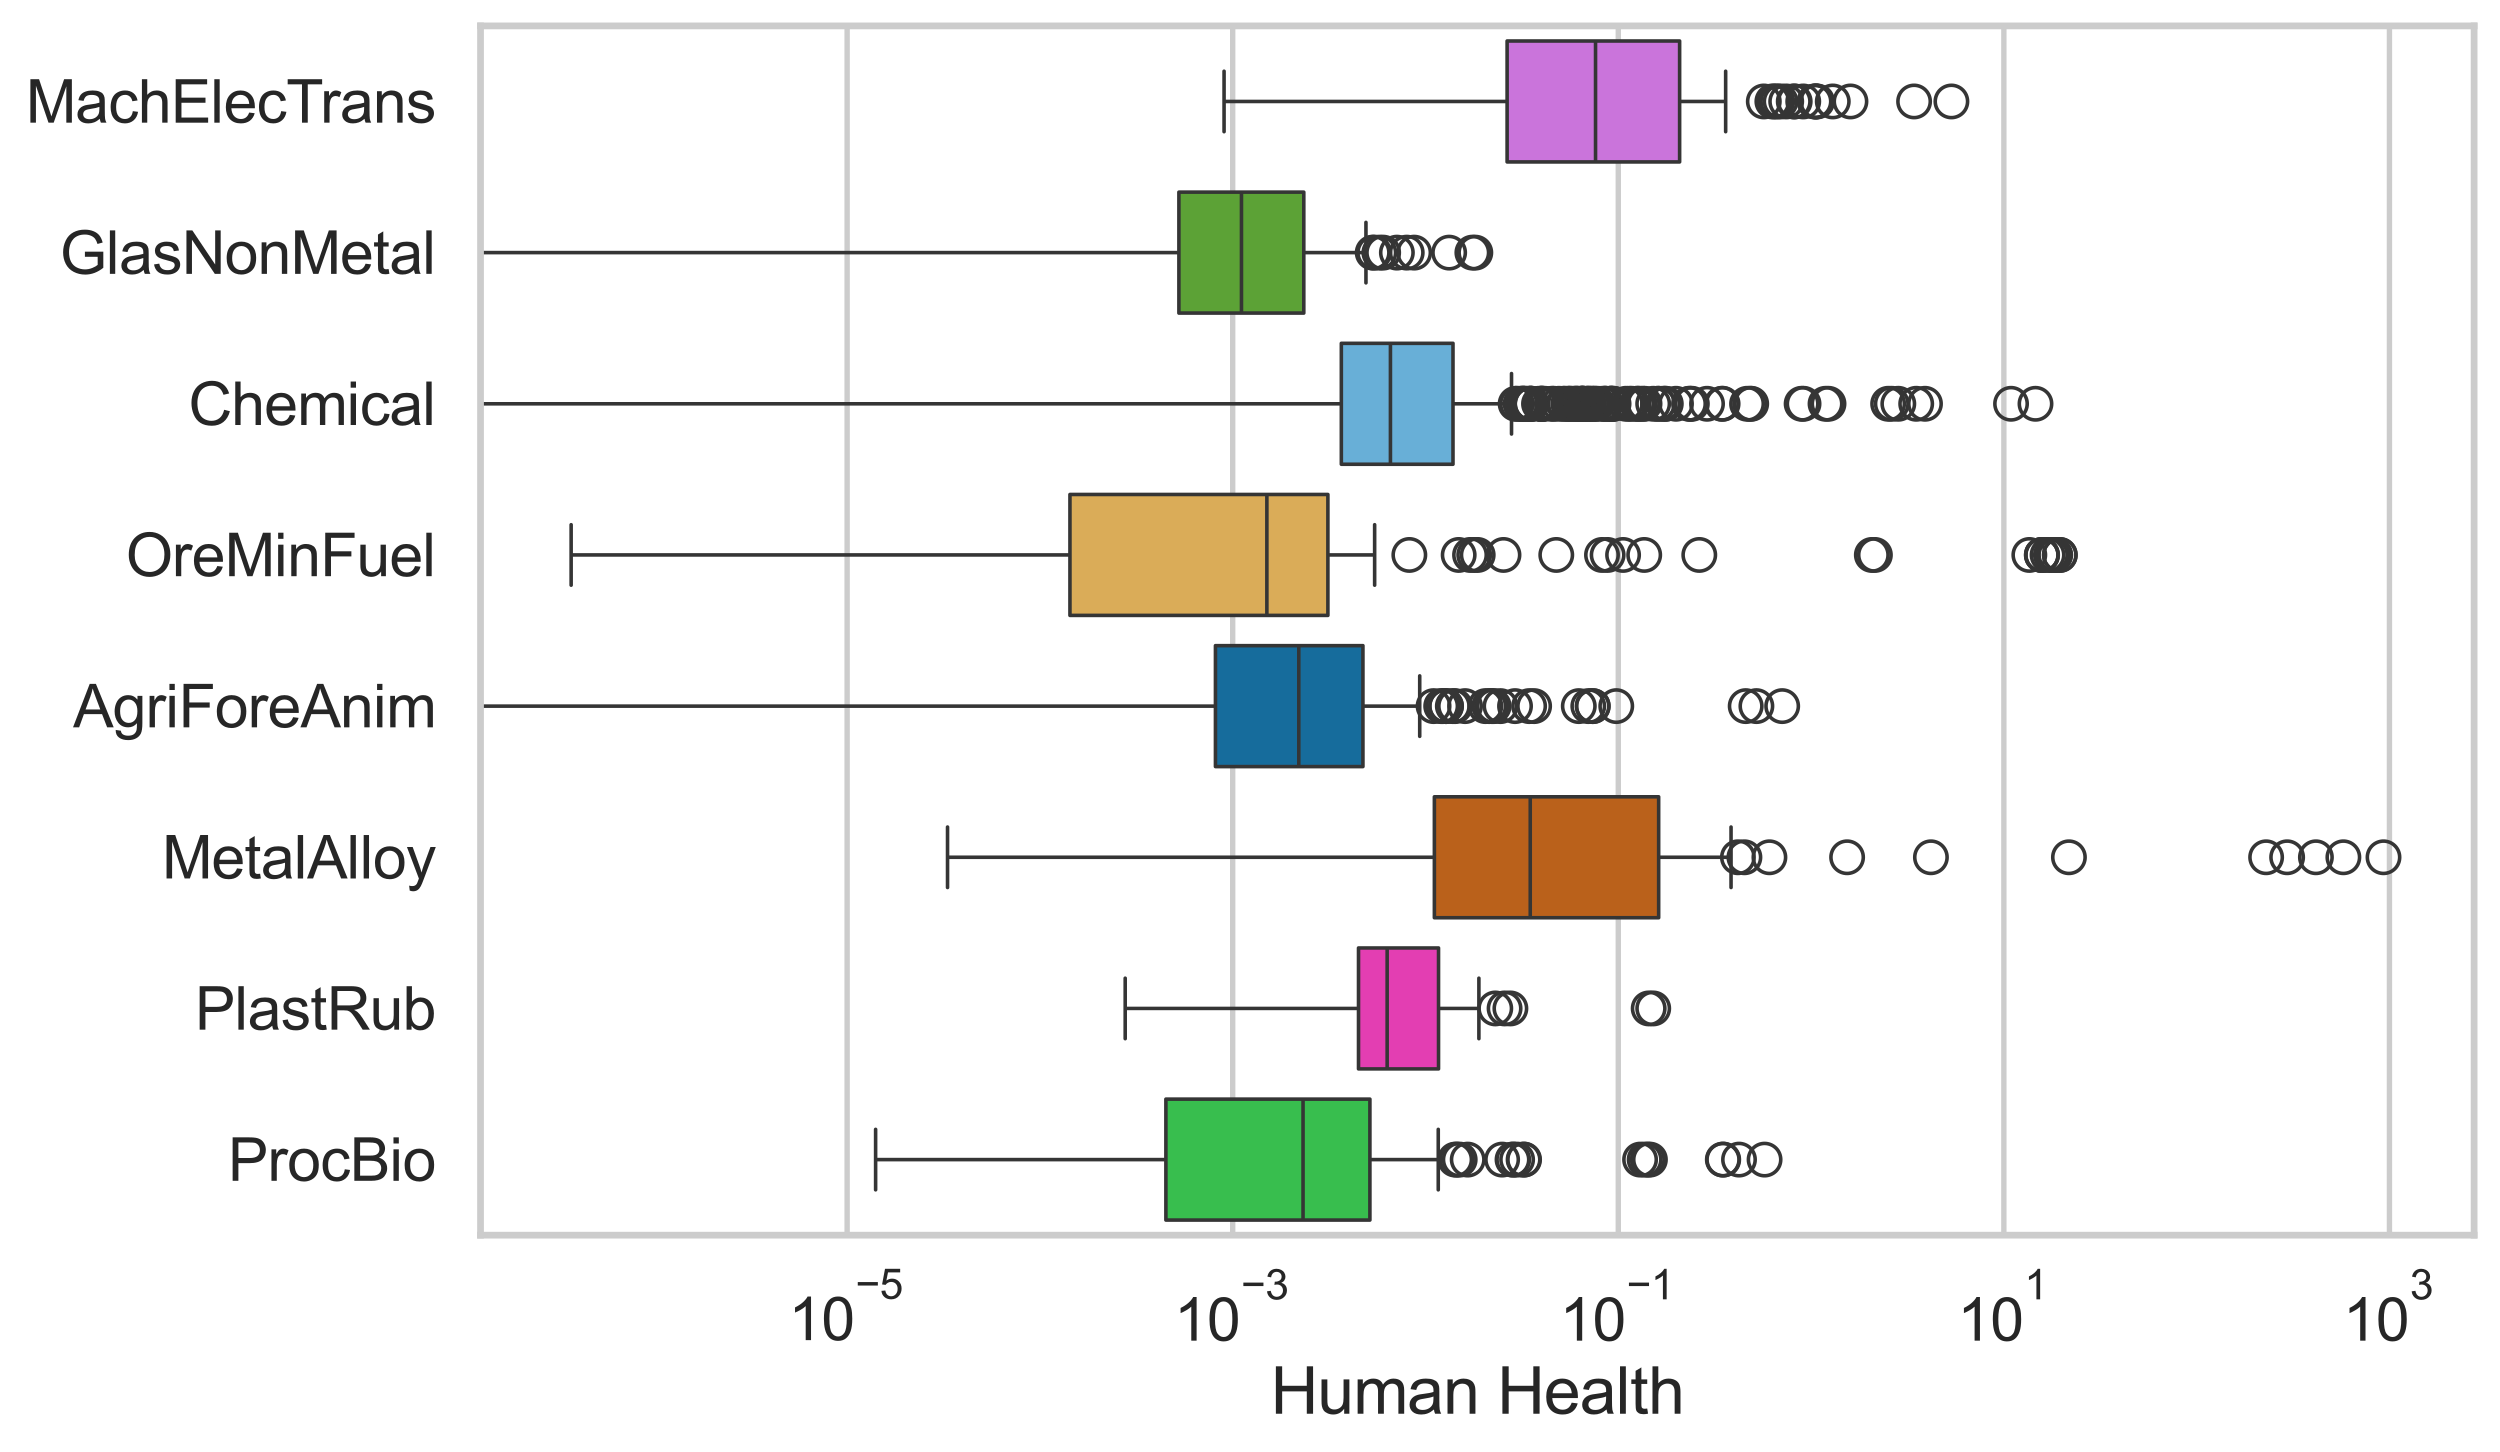 <?xml version="1.0" encoding="utf-8" standalone="no"?>
<!DOCTYPE svg PUBLIC "-//W3C//DTD SVG 1.1//EN"
  "http://www.w3.org/Graphics/SVG/1.1/DTD/svg11.dtd">
<svg xmlns:xlink="http://www.w3.org/1999/xlink" width="695.577pt" height="404.121pt" viewBox="0 0 695.577 404.121" xmlns="http://www.w3.org/2000/svg" version="1.1">
 <defs>
  <style type="text/css">*{stroke-linejoin: round; stroke-linecap: butt}</style>
 </defs>
 <g id="figure_1">
  <g id="patch_1">
   <path d="M 0 404.121 
L 695.577 404.121 
L 695.577 0 
L 0 0 
z
" style="fill: #ffffff"/>
  </g>
  <g id="axes_1">
   <g id="patch_2">
    <path d="M 133.697 343.665 
L 688.377 343.665 
L 688.377 7.2 
L 133.697 7.2 
z
" style="fill: #ffffff"/>
   </g>
   <g id="matplotlib.axis_1">
    <g id="xtick_1">
     <g id="line2d_1">
      <path d="M 235.695 343.665 
L 235.695 7.2 
" clip-path="url(#pc58590ccae)" style="fill: none; stroke: #cccccc; stroke-width: 1.5; stroke-linecap: round"/>
     </g>
     <g id="text_1">
      <!-- $\mathdefault{10^{-5}}$ -->
      <g style="fill: #262626" transform="translate(219.36 373.015) scale(0.165 -0.165)">
       <defs>
        <path id="ArialMT-31" d="M 2384 0 
L 1822 0 
L 1822 3584 
Q 1619 3391 1289 3197 
Q 959 3003 697 2906 
L 697 3450 
Q 1169 3672 1522 3987 
Q 1875 4303 2022 4600 
L 2384 4600 
L 2384 0 
z
" transform="scale(0.016)"/>
        <path id="ArialMT-30" d="M 266 2259 
Q 266 3072 433 3567 
Q 600 4063 929 4331 
Q 1259 4600 1759 4600 
Q 2128 4600 2406 4451 
Q 2684 4303 2865 4023 
Q 3047 3744 3150 3342 
Q 3253 2941 3253 2259 
Q 3253 1453 3087 958 
Q 2922 463 2592 192 
Q 2263 -78 1759 -78 
Q 1097 -78 719 397 
Q 266 969 266 2259 
z
M 844 2259 
Q 844 1131 1108 757 
Q 1372 384 1759 384 
Q 2147 384 2411 759 
Q 2675 1134 2675 2259 
Q 2675 3391 2411 3762 
Q 2147 4134 1753 4134 
Q 1366 4134 1134 3806 
Q 844 3388 844 2259 
z
" transform="scale(0.016)"/>
        <path id="ArialMT-2212" d="M 3381 1997 
L 356 1997 
L 356 2522 
L 3381 2522 
L 3381 1997 
z
" transform="scale(0.016)"/>
        <path id="ArialMT-35" d="M 266 1200 
L 856 1250 
Q 922 819 1161 601 
Q 1400 384 1738 384 
Q 2144 384 2425 690 
Q 2706 997 2706 1503 
Q 2706 1984 2436 2262 
Q 2166 2541 1728 2541 
Q 1456 2541 1237 2417 
Q 1019 2294 894 2097 
L 366 2166 
L 809 4519 
L 3088 4519 
L 3088 3981 
L 1259 3981 
L 1013 2750 
Q 1425 3038 1878 3038 
Q 2478 3038 2890 2622 
Q 3303 2206 3303 1553 
Q 3303 931 2941 478 
Q 2500 -78 1738 -78 
Q 1113 -78 717 272 
Q 322 622 266 1200 
z
" transform="scale(0.016)"/>
       </defs>
       <use xlink:href="#ArialMT-31" transform="translate(0 0.88)"/>
       <use xlink:href="#ArialMT-30" transform="translate(55.615 0.88)"/>
       <use xlink:href="#ArialMT-2212" transform="translate(112.973 70.573) scale(0.7)"/>
       <use xlink:href="#ArialMT-35" transform="translate(153.852 70.573) scale(0.7)"/>
      </g>
     </g>
    </g>
    <g id="xtick_2">
     <g id="line2d_2">
      <path d="M 342.976 343.665 
L 342.976 7.2 
" clip-path="url(#pc58590ccae)" style="fill: none; stroke: #cccccc; stroke-width: 1.5; stroke-linecap: round"/>
     </g>
     <g id="text_2">
      <!-- $\mathdefault{10^{-3}}$ -->
      <g style="fill: #262626" transform="translate(326.641 373.18) scale(0.165 -0.165)">
       <defs>
        <path id="ArialMT-33" d="M 269 1209 
L 831 1284 
Q 928 806 1161 595 
Q 1394 384 1728 384 
Q 2125 384 2398 659 
Q 2672 934 2672 1341 
Q 2672 1728 2419 1979 
Q 2166 2231 1775 2231 
Q 1616 2231 1378 2169 
L 1441 2663 
Q 1497 2656 1531 2656 
Q 1891 2656 2178 2843 
Q 2466 3031 2466 3422 
Q 2466 3731 2256 3934 
Q 2047 4138 1716 4138 
Q 1388 4138 1169 3931 
Q 950 3725 888 3313 
L 325 3413 
Q 428 3978 793 4289 
Q 1159 4600 1703 4600 
Q 2078 4600 2393 4439 
Q 2709 4278 2876 4000 
Q 3044 3722 3044 3409 
Q 3044 3113 2884 2869 
Q 2725 2625 2413 2481 
Q 2819 2388 3044 2092 
Q 3269 1797 3269 1353 
Q 3269 753 2831 336 
Q 2394 -81 1725 -81 
Q 1122 -81 723 278 
Q 325 638 269 1209 
z
" transform="scale(0.016)"/>
       </defs>
       <use xlink:href="#ArialMT-31" transform="translate(0 0.994)"/>
       <use xlink:href="#ArialMT-30" transform="translate(55.615 0.994)"/>
       <use xlink:href="#ArialMT-2212" transform="translate(112.973 70.688) scale(0.7)"/>
       <use xlink:href="#ArialMT-33" transform="translate(153.852 70.688) scale(0.7)"/>
      </g>
     </g>
    </g>
    <g id="xtick_3">
     <g id="line2d_3">
      <path d="M 450.256 343.665 
L 450.256 7.2 
" clip-path="url(#pc58590ccae)" style="fill: none; stroke: #cccccc; stroke-width: 1.5; stroke-linecap: round"/>
     </g>
     <g id="text_3">
      <!-- $\mathdefault{10^{-1}}$ -->
      <g style="fill: #262626" transform="translate(433.921 373.18) scale(0.165 -0.165)">
       <use xlink:href="#ArialMT-31" transform="translate(0 0.994)"/>
       <use xlink:href="#ArialMT-30" transform="translate(55.615 0.994)"/>
       <use xlink:href="#ArialMT-2212" transform="translate(112.973 70.688) scale(0.7)"/>
       <use xlink:href="#ArialMT-31" transform="translate(153.852 70.688) scale(0.7)"/>
      </g>
     </g>
    </g>
    <g id="xtick_4">
     <g id="line2d_4">
      <path d="M 557.537 343.665 
L 557.537 7.2 
" clip-path="url(#pc58590ccae)" style="fill: none; stroke: #cccccc; stroke-width: 1.5; stroke-linecap: round"/>
     </g>
     <g id="text_4">
      <!-- $\mathdefault{10^{1}}$ -->
      <g style="fill: #262626" transform="translate(544.585 373.18) scale(0.165 -0.165)">
       <use xlink:href="#ArialMT-31" transform="translate(0 0.994)"/>
       <use xlink:href="#ArialMT-30" transform="translate(55.615 0.994)"/>
       <use xlink:href="#ArialMT-31" transform="translate(112.973 70.688) scale(0.7)"/>
      </g>
     </g>
    </g>
    <g id="xtick_5">
     <g id="line2d_5">
      <path d="M 664.818 343.665 
L 664.818 7.2 
" clip-path="url(#pc58590ccae)" style="fill: none; stroke: #cccccc; stroke-width: 1.5; stroke-linecap: round"/>
     </g>
     <g id="text_5">
      <!-- $\mathdefault{10^{3}}$ -->
      <g style="fill: #262626" transform="translate(651.865 373.18) scale(0.165 -0.165)">
       <use xlink:href="#ArialMT-31" transform="translate(0 0.994)"/>
       <use xlink:href="#ArialMT-30" transform="translate(55.615 0.994)"/>
       <use xlink:href="#ArialMT-33" transform="translate(112.973 70.688) scale(0.7)"/>
      </g>
     </g>
    </g>
    <g id="text_6">
     <!-- Human Health -->
     <g style="fill: #262626" transform="translate(353.511 393.344) scale(0.18 -0.18)">
      <defs>
       <path id="ArialMT-48" d="M 513 0 
L 513 4581 
L 1119 4581 
L 1119 2700 
L 3500 2700 
L 3500 4581 
L 4106 4581 
L 4106 0 
L 3500 0 
L 3500 2159 
L 1119 2159 
L 1119 0 
L 513 0 
z
" transform="scale(0.016)"/>
       <path id="ArialMT-75" d="M 2597 0 
L 2597 488 
Q 2209 -75 1544 -75 
Q 1250 -75 995 37 
Q 741 150 617 320 
Q 494 491 444 738 
Q 409 903 409 1263 
L 409 3319 
L 972 3319 
L 972 1478 
Q 972 1038 1006 884 
Q 1059 663 1231 536 
Q 1403 409 1656 409 
Q 1909 409 2131 539 
Q 2353 669 2445 892 
Q 2538 1116 2538 1541 
L 2538 3319 
L 3100 3319 
L 3100 0 
L 2597 0 
z
" transform="scale(0.016)"/>
       <path id="ArialMT-6d" d="M 422 0 
L 422 3319 
L 925 3319 
L 925 2853 
Q 1081 3097 1340 3245 
Q 1600 3394 1931 3394 
Q 2300 3394 2536 3241 
Q 2772 3088 2869 2813 
Q 3263 3394 3894 3394 
Q 4388 3394 4653 3120 
Q 4919 2847 4919 2278 
L 4919 0 
L 4359 0 
L 4359 2091 
Q 4359 2428 4304 2576 
Q 4250 2725 4106 2815 
Q 3963 2906 3769 2906 
Q 3419 2906 3187 2673 
Q 2956 2441 2956 1928 
L 2956 0 
L 2394 0 
L 2394 2156 
Q 2394 2531 2256 2718 
Q 2119 2906 1806 2906 
Q 1569 2906 1367 2781 
Q 1166 2656 1075 2415 
Q 984 2175 984 1722 
L 984 0 
L 422 0 
z
" transform="scale(0.016)"/>
       <path id="ArialMT-61" d="M 2588 409 
Q 2275 144 1986 34 
Q 1697 -75 1366 -75 
Q 819 -75 525 192 
Q 231 459 231 875 
Q 231 1119 342 1320 
Q 453 1522 633 1644 
Q 813 1766 1038 1828 
Q 1203 1872 1538 1913 
Q 2219 1994 2541 2106 
Q 2544 2222 2544 2253 
Q 2544 2597 2384 2738 
Q 2169 2928 1744 2928 
Q 1347 2928 1158 2789 
Q 969 2650 878 2297 
L 328 2372 
Q 403 2725 575 2942 
Q 747 3159 1072 3276 
Q 1397 3394 1825 3394 
Q 2250 3394 2515 3294 
Q 2781 3194 2906 3042 
Q 3031 2891 3081 2659 
Q 3109 2516 3109 2141 
L 3109 1391 
Q 3109 606 3145 398 
Q 3181 191 3288 0 
L 2700 0 
Q 2613 175 2588 409 
z
M 2541 1666 
Q 2234 1541 1622 1453 
Q 1275 1403 1131 1340 
Q 988 1278 909 1158 
Q 831 1038 831 891 
Q 831 666 1001 516 
Q 1172 366 1500 366 
Q 1825 366 2078 508 
Q 2331 650 2450 897 
Q 2541 1088 2541 1459 
L 2541 1666 
z
" transform="scale(0.016)"/>
       <path id="ArialMT-6e" d="M 422 0 
L 422 3319 
L 928 3319 
L 928 2847 
Q 1294 3394 1984 3394 
Q 2284 3394 2536 3286 
Q 2788 3178 2913 3003 
Q 3038 2828 3088 2588 
Q 3119 2431 3119 2041 
L 3119 0 
L 2556 0 
L 2556 2019 
Q 2556 2363 2490 2533 
Q 2425 2703 2258 2804 
Q 2091 2906 1866 2906 
Q 1506 2906 1245 2678 
Q 984 2450 984 1813 
L 984 0 
L 422 0 
z
" transform="scale(0.016)"/>
       <path id="ArialMT-20" transform="scale(0.016)"/>
       <path id="ArialMT-65" d="M 2694 1069 
L 3275 997 
Q 3138 488 2766 206 
Q 2394 -75 1816 -75 
Q 1088 -75 661 373 
Q 234 822 234 1631 
Q 234 2469 665 2931 
Q 1097 3394 1784 3394 
Q 2450 3394 2872 2941 
Q 3294 2488 3294 1666 
Q 3294 1616 3291 1516 
L 816 1516 
Q 847 969 1125 678 
Q 1403 388 1819 388 
Q 2128 388 2347 550 
Q 2566 713 2694 1069 
z
M 847 1978 
L 2700 1978 
Q 2663 2397 2488 2606 
Q 2219 2931 1791 2931 
Q 1403 2931 1139 2672 
Q 875 2413 847 1978 
z
" transform="scale(0.016)"/>
       <path id="ArialMT-6c" d="M 409 0 
L 409 4581 
L 972 4581 
L 972 0 
L 409 0 
z
" transform="scale(0.016)"/>
       <path id="ArialMT-74" d="M 1650 503 
L 1731 6 
Q 1494 -44 1306 -44 
Q 1000 -44 831 53 
Q 663 150 594 308 
Q 525 466 525 972 
L 525 2881 
L 113 2881 
L 113 3319 
L 525 3319 
L 525 4141 
L 1084 4478 
L 1084 3319 
L 1650 3319 
L 1650 2881 
L 1084 2881 
L 1084 941 
Q 1084 700 1114 631 
Q 1144 563 1211 522 
Q 1278 481 1403 481 
Q 1497 481 1650 503 
z
" transform="scale(0.016)"/>
       <path id="ArialMT-68" d="M 422 0 
L 422 4581 
L 984 4581 
L 984 2938 
Q 1378 3394 1978 3394 
Q 2347 3394 2619 3248 
Q 2891 3103 3008 2847 
Q 3125 2591 3125 2103 
L 3125 0 
L 2563 0 
L 2563 2103 
Q 2563 2525 2380 2717 
Q 2197 2909 1863 2909 
Q 1613 2909 1392 2779 
Q 1172 2650 1078 2428 
Q 984 2206 984 1816 
L 984 0 
L 422 0 
z
" transform="scale(0.016)"/>
      </defs>
      <use xlink:href="#ArialMT-48"/>
      <use xlink:href="#ArialMT-75" transform="translate(72.217 0)"/>
      <use xlink:href="#ArialMT-6d" transform="translate(127.832 0)"/>
      <use xlink:href="#ArialMT-61" transform="translate(211.133 0)"/>
      <use xlink:href="#ArialMT-6e" transform="translate(266.748 0)"/>
      <use xlink:href="#ArialMT-20" transform="translate(322.363 0)"/>
      <use xlink:href="#ArialMT-48" transform="translate(350.146 0)"/>
      <use xlink:href="#ArialMT-65" transform="translate(422.363 0)"/>
      <use xlink:href="#ArialMT-61" transform="translate(477.979 0)"/>
      <use xlink:href="#ArialMT-6c" transform="translate(533.594 0)"/>
      <use xlink:href="#ArialMT-74" transform="translate(555.811 0)"/>
      <use xlink:href="#ArialMT-68" transform="translate(583.594 0)"/>
     </g>
    </g>
   </g>
   <g id="matplotlib.axis_2">
    <g id="ytick_1">
     <g id="text_7">
      <!-- MachElecTrans -->
      <g style="fill: #262626" transform="translate(7.2 34.134) scale(0.165 -0.165)">
       <defs>
        <path id="ArialMT-4d" d="M 475 0 
L 475 4581 
L 1388 4581 
L 2472 1338 
Q 2622 884 2691 659 
Q 2769 909 2934 1394 
L 4031 4581 
L 4847 4581 
L 4847 0 
L 4263 0 
L 4263 3834 
L 2931 0 
L 2384 0 
L 1059 3900 
L 1059 0 
L 475 0 
z
" transform="scale(0.016)"/>
        <path id="ArialMT-63" d="M 2588 1216 
L 3141 1144 
Q 3050 572 2676 248 
Q 2303 -75 1759 -75 
Q 1078 -75 664 370 
Q 250 816 250 1647 
Q 250 2184 428 2587 
Q 606 2991 970 3192 
Q 1334 3394 1763 3394 
Q 2303 3394 2647 3120 
Q 2991 2847 3088 2344 
L 2541 2259 
Q 2463 2594 2264 2762 
Q 2066 2931 1784 2931 
Q 1359 2931 1093 2626 
Q 828 2322 828 1663 
Q 828 994 1084 691 
Q 1341 388 1753 388 
Q 2084 388 2306 591 
Q 2528 794 2588 1216 
z
" transform="scale(0.016)"/>
        <path id="ArialMT-45" d="M 506 0 
L 506 4581 
L 3819 4581 
L 3819 4041 
L 1113 4041 
L 1113 2638 
L 3647 2638 
L 3647 2100 
L 1113 2100 
L 1113 541 
L 3925 541 
L 3925 0 
L 506 0 
z
" transform="scale(0.016)"/>
        <path id="ArialMT-54" d="M 1659 0 
L 1659 4041 
L 150 4041 
L 150 4581 
L 3781 4581 
L 3781 4041 
L 2266 4041 
L 2266 0 
L 1659 0 
z
" transform="scale(0.016)"/>
        <path id="ArialMT-72" d="M 416 0 
L 416 3319 
L 922 3319 
L 922 2816 
Q 1116 3169 1280 3281 
Q 1444 3394 1641 3394 
Q 1925 3394 2219 3213 
L 2025 2691 
Q 1819 2813 1613 2813 
Q 1428 2813 1281 2702 
Q 1134 2591 1072 2394 
Q 978 2094 978 1738 
L 978 0 
L 416 0 
z
" transform="scale(0.016)"/>
        <path id="ArialMT-73" d="M 197 991 
L 753 1078 
Q 800 744 1014 566 
Q 1228 388 1613 388 
Q 2000 388 2187 545 
Q 2375 703 2375 916 
Q 2375 1106 2209 1216 
Q 2094 1291 1634 1406 
Q 1016 1563 777 1677 
Q 538 1791 414 1992 
Q 291 2194 291 2438 
Q 291 2659 392 2848 
Q 494 3038 669 3163 
Q 800 3259 1026 3326 
Q 1253 3394 1513 3394 
Q 1903 3394 2198 3281 
Q 2494 3169 2634 2976 
Q 2775 2784 2828 2463 
L 2278 2388 
Q 2241 2644 2061 2787 
Q 1881 2931 1553 2931 
Q 1166 2931 1000 2803 
Q 834 2675 834 2503 
Q 834 2394 903 2306 
Q 972 2216 1119 2156 
Q 1203 2125 1616 2013 
Q 2213 1853 2448 1751 
Q 2684 1650 2818 1456 
Q 2953 1263 2953 975 
Q 2953 694 2789 445 
Q 2625 197 2315 61 
Q 2006 -75 1616 -75 
Q 969 -75 630 194 
Q 291 463 197 991 
z
" transform="scale(0.016)"/>
       </defs>
       <use xlink:href="#ArialMT-4d"/>
       <use xlink:href="#ArialMT-61" transform="translate(83.301 0)"/>
       <use xlink:href="#ArialMT-63" transform="translate(138.916 0)"/>
       <use xlink:href="#ArialMT-68" transform="translate(188.916 0)"/>
       <use xlink:href="#ArialMT-45" transform="translate(244.531 0)"/>
       <use xlink:href="#ArialMT-6c" transform="translate(311.23 0)"/>
       <use xlink:href="#ArialMT-65" transform="translate(333.447 0)"/>
       <use xlink:href="#ArialMT-63" transform="translate(389.062 0)"/>
       <use xlink:href="#ArialMT-54" transform="translate(439.062 0)"/>
       <use xlink:href="#ArialMT-72" transform="translate(496.396 0)"/>
       <use xlink:href="#ArialMT-61" transform="translate(529.697 0)"/>
       <use xlink:href="#ArialMT-6e" transform="translate(585.312 0)"/>
       <use xlink:href="#ArialMT-73" transform="translate(640.928 0)"/>
      </g>
     </g>
    </g>
    <g id="ytick_2">
     <g id="text_8">
      <!-- GlasNonMetal -->
      <g style="fill: #262626" transform="translate(16.659 76.192) scale(0.165 -0.165)">
       <defs>
        <path id="ArialMT-47" d="M 2638 1797 
L 2638 2334 
L 4578 2338 
L 4578 638 
Q 4131 281 3656 101 
Q 3181 -78 2681 -78 
Q 2006 -78 1454 211 
Q 903 500 622 1047 
Q 341 1594 341 2269 
Q 341 2938 620 3517 
Q 900 4097 1425 4378 
Q 1950 4659 2634 4659 
Q 3131 4659 3532 4498 
Q 3934 4338 4162 4050 
Q 4391 3763 4509 3300 
L 3963 3150 
Q 3859 3500 3706 3700 
Q 3553 3900 3268 4020 
Q 2984 4141 2638 4141 
Q 2222 4141 1919 4014 
Q 1616 3888 1430 3681 
Q 1244 3475 1141 3228 
Q 966 2803 966 2306 
Q 966 1694 1177 1281 
Q 1388 869 1791 669 
Q 2194 469 2647 469 
Q 3041 469 3416 620 
Q 3791 772 3984 944 
L 3984 1797 
L 2638 1797 
z
" transform="scale(0.016)"/>
        <path id="ArialMT-4e" d="M 488 0 
L 488 4581 
L 1109 4581 
L 3516 984 
L 3516 4581 
L 4097 4581 
L 4097 0 
L 3475 0 
L 1069 3600 
L 1069 0 
L 488 0 
z
" transform="scale(0.016)"/>
        <path id="ArialMT-6f" d="M 213 1659 
Q 213 2581 725 3025 
Q 1153 3394 1769 3394 
Q 2453 3394 2887 2945 
Q 3322 2497 3322 1706 
Q 3322 1066 3130 698 
Q 2938 331 2570 128 
Q 2203 -75 1769 -75 
Q 1072 -75 642 372 
Q 213 819 213 1659 
z
M 791 1659 
Q 791 1022 1069 705 
Q 1347 388 1769 388 
Q 2188 388 2466 706 
Q 2744 1025 2744 1678 
Q 2744 2294 2464 2611 
Q 2184 2928 1769 2928 
Q 1347 2928 1069 2612 
Q 791 2297 791 1659 
z
" transform="scale(0.016)"/>
       </defs>
       <use xlink:href="#ArialMT-47"/>
       <use xlink:href="#ArialMT-6c" transform="translate(77.783 0)"/>
       <use xlink:href="#ArialMT-61" transform="translate(100 0)"/>
       <use xlink:href="#ArialMT-73" transform="translate(155.615 0)"/>
       <use xlink:href="#ArialMT-4e" transform="translate(205.615 0)"/>
       <use xlink:href="#ArialMT-6f" transform="translate(277.832 0)"/>
       <use xlink:href="#ArialMT-6e" transform="translate(333.447 0)"/>
       <use xlink:href="#ArialMT-4d" transform="translate(389.062 0)"/>
       <use xlink:href="#ArialMT-65" transform="translate(472.363 0)"/>
       <use xlink:href="#ArialMT-74" transform="translate(527.979 0)"/>
       <use xlink:href="#ArialMT-61" transform="translate(555.762 0)"/>
       <use xlink:href="#ArialMT-6c" transform="translate(611.377 0)"/>
      </g>
     </g>
    </g>
    <g id="ytick_3">
     <g id="text_9">
      <!-- Chemical -->
      <g style="fill: #262626" transform="translate(52.428 118.25) scale(0.165 -0.165)">
       <defs>
        <path id="ArialMT-43" d="M 3763 1606 
L 4369 1453 
Q 4178 706 3683 314 
Q 3188 -78 2472 -78 
Q 1731 -78 1267 223 
Q 803 525 561 1097 
Q 319 1669 319 2325 
Q 319 3041 592 3573 
Q 866 4106 1370 4382 
Q 1875 4659 2481 4659 
Q 3169 4659 3637 4309 
Q 4106 3959 4291 3325 
L 3694 3184 
Q 3534 3684 3231 3912 
Q 2928 4141 2469 4141 
Q 1941 4141 1586 3887 
Q 1231 3634 1087 3207 
Q 944 2781 944 2328 
Q 944 1744 1114 1308 
Q 1284 872 1643 656 
Q 2003 441 2422 441 
Q 2931 441 3284 734 
Q 3638 1028 3763 1606 
z
" transform="scale(0.016)"/>
        <path id="ArialMT-69" d="M 425 3934 
L 425 4581 
L 988 4581 
L 988 3934 
L 425 3934 
z
M 425 0 
L 425 3319 
L 988 3319 
L 988 0 
L 425 0 
z
" transform="scale(0.016)"/>
       </defs>
       <use xlink:href="#ArialMT-43"/>
       <use xlink:href="#ArialMT-68" transform="translate(72.217 0)"/>
       <use xlink:href="#ArialMT-65" transform="translate(127.832 0)"/>
       <use xlink:href="#ArialMT-6d" transform="translate(183.447 0)"/>
       <use xlink:href="#ArialMT-69" transform="translate(266.748 0)"/>
       <use xlink:href="#ArialMT-63" transform="translate(288.965 0)"/>
       <use xlink:href="#ArialMT-61" transform="translate(338.965 0)"/>
       <use xlink:href="#ArialMT-6c" transform="translate(394.58 0)"/>
      </g>
     </g>
    </g>
    <g id="ytick_4">
     <g id="text_10">
      <!-- OreMinFuel -->
      <g style="fill: #262626" transform="translate(35.013 160.308) scale(0.165 -0.165)">
       <defs>
        <path id="ArialMT-4f" d="M 309 2231 
Q 309 3372 921 4017 
Q 1534 4663 2503 4663 
Q 3138 4663 3647 4359 
Q 4156 4056 4423 3514 
Q 4691 2972 4691 2284 
Q 4691 1588 4409 1038 
Q 4128 488 3612 205 
Q 3097 -78 2500 -78 
Q 1853 -78 1343 234 
Q 834 547 571 1087 
Q 309 1628 309 2231 
z
M 934 2222 
Q 934 1394 1379 917 
Q 1825 441 2497 441 
Q 3181 441 3623 922 
Q 4066 1403 4066 2288 
Q 4066 2847 3877 3264 
Q 3688 3681 3323 3911 
Q 2959 4141 2506 4141 
Q 1863 4141 1398 3698 
Q 934 3256 934 2222 
z
" transform="scale(0.016)"/>
        <path id="ArialMT-46" d="M 525 0 
L 525 4581 
L 3616 4581 
L 3616 4041 
L 1131 4041 
L 1131 2622 
L 3281 2622 
L 3281 2081 
L 1131 2081 
L 1131 0 
L 525 0 
z
" transform="scale(0.016)"/>
       </defs>
       <use xlink:href="#ArialMT-4f"/>
       <use xlink:href="#ArialMT-72" transform="translate(77.783 0)"/>
       <use xlink:href="#ArialMT-65" transform="translate(111.084 0)"/>
       <use xlink:href="#ArialMT-4d" transform="translate(166.699 0)"/>
       <use xlink:href="#ArialMT-69" transform="translate(250 0)"/>
       <use xlink:href="#ArialMT-6e" transform="translate(272.217 0)"/>
       <use xlink:href="#ArialMT-46" transform="translate(327.832 0)"/>
       <use xlink:href="#ArialMT-75" transform="translate(388.916 0)"/>
       <use xlink:href="#ArialMT-65" transform="translate(444.531 0)"/>
       <use xlink:href="#ArialMT-6c" transform="translate(500.146 0)"/>
      </g>
     </g>
    </g>
    <g id="ytick_5">
     <g id="text_11">
      <!-- AgriForeAnim -->
      <g style="fill: #262626" transform="translate(20.341 202.366) scale(0.165 -0.165)">
       <defs>
        <path id="ArialMT-41" d="M -9 0 
L 1750 4581 
L 2403 4581 
L 4278 0 
L 3588 0 
L 3053 1388 
L 1138 1388 
L 634 0 
L -9 0 
z
M 1313 1881 
L 2866 1881 
L 2388 3150 
Q 2169 3728 2063 4100 
Q 1975 3659 1816 3225 
L 1313 1881 
z
" transform="scale(0.016)"/>
        <path id="ArialMT-67" d="M 319 -275 
L 866 -356 
Q 900 -609 1056 -725 
Q 1266 -881 1628 -881 
Q 2019 -881 2231 -725 
Q 2444 -569 2519 -288 
Q 2563 -116 2559 434 
Q 2191 0 1641 0 
Q 956 0 581 494 
Q 206 988 206 1678 
Q 206 2153 378 2554 
Q 550 2956 876 3175 
Q 1203 3394 1644 3394 
Q 2231 3394 2613 2919 
L 2613 3319 
L 3131 3319 
L 3131 450 
Q 3131 -325 2973 -648 
Q 2816 -972 2473 -1159 
Q 2131 -1347 1631 -1347 
Q 1038 -1347 672 -1080 
Q 306 -813 319 -275 
z
M 784 1719 
Q 784 1066 1043 766 
Q 1303 466 1694 466 
Q 2081 466 2343 764 
Q 2606 1063 2606 1700 
Q 2606 2309 2336 2618 
Q 2066 2928 1684 2928 
Q 1309 2928 1046 2623 
Q 784 2319 784 1719 
z
" transform="scale(0.016)"/>
       </defs>
       <use xlink:href="#ArialMT-41"/>
       <use xlink:href="#ArialMT-67" transform="translate(66.699 0)"/>
       <use xlink:href="#ArialMT-72" transform="translate(122.314 0)"/>
       <use xlink:href="#ArialMT-69" transform="translate(155.615 0)"/>
       <use xlink:href="#ArialMT-46" transform="translate(177.832 0)"/>
       <use xlink:href="#ArialMT-6f" transform="translate(238.916 0)"/>
       <use xlink:href="#ArialMT-72" transform="translate(294.531 0)"/>
       <use xlink:href="#ArialMT-65" transform="translate(327.832 0)"/>
       <use xlink:href="#ArialMT-41" transform="translate(383.447 0)"/>
       <use xlink:href="#ArialMT-6e" transform="translate(450.146 0)"/>
       <use xlink:href="#ArialMT-69" transform="translate(505.762 0)"/>
       <use xlink:href="#ArialMT-6d" transform="translate(527.979 0)"/>
      </g>
     </g>
    </g>
    <g id="ytick_6">
     <g id="text_12">
      <!-- MetalAlloy -->
      <g style="fill: #262626" transform="translate(45.088 244.425) scale(0.165 -0.165)">
       <defs>
        <path id="ArialMT-79" d="M 397 -1278 
L 334 -750 
Q 519 -800 656 -800 
Q 844 -800 956 -737 
Q 1069 -675 1141 -563 
Q 1194 -478 1313 -144 
Q 1328 -97 1363 -6 
L 103 3319 
L 709 3319 
L 1400 1397 
Q 1534 1031 1641 628 
Q 1738 1016 1872 1384 
L 2581 3319 
L 3144 3319 
L 1881 -56 
Q 1678 -603 1566 -809 
Q 1416 -1088 1222 -1217 
Q 1028 -1347 759 -1347 
Q 597 -1347 397 -1278 
z
" transform="scale(0.016)"/>
       </defs>
       <use xlink:href="#ArialMT-4d"/>
       <use xlink:href="#ArialMT-65" transform="translate(83.301 0)"/>
       <use xlink:href="#ArialMT-74" transform="translate(138.916 0)"/>
       <use xlink:href="#ArialMT-61" transform="translate(166.699 0)"/>
       <use xlink:href="#ArialMT-6c" transform="translate(222.314 0)"/>
       <use xlink:href="#ArialMT-41" transform="translate(244.531 0)"/>
       <use xlink:href="#ArialMT-6c" transform="translate(311.23 0)"/>
       <use xlink:href="#ArialMT-6c" transform="translate(333.447 0)"/>
       <use xlink:href="#ArialMT-6f" transform="translate(355.664 0)"/>
       <use xlink:href="#ArialMT-79" transform="translate(411.279 0)"/>
      </g>
     </g>
    </g>
    <g id="ytick_7">
     <g id="text_13">
      <!-- PlastRub -->
      <g style="fill: #262626" transform="translate(54.248 286.483) scale(0.165 -0.165)">
       <defs>
        <path id="ArialMT-50" d="M 494 0 
L 494 4581 
L 2222 4581 
Q 2678 4581 2919 4538 
Q 3256 4481 3484 4323 
Q 3713 4166 3852 3881 
Q 3991 3597 3991 3256 
Q 3991 2672 3619 2267 
Q 3247 1863 2275 1863 
L 1100 1863 
L 1100 0 
L 494 0 
z
M 1100 2403 
L 2284 2403 
Q 2872 2403 3119 2622 
Q 3366 2841 3366 3238 
Q 3366 3525 3220 3729 
Q 3075 3934 2838 4000 
Q 2684 4041 2272 4041 
L 1100 4041 
L 1100 2403 
z
" transform="scale(0.016)"/>
        <path id="ArialMT-52" d="M 503 0 
L 503 4581 
L 2534 4581 
Q 3147 4581 3465 4457 
Q 3784 4334 3975 4021 
Q 4166 3709 4166 3331 
Q 4166 2844 3850 2509 
Q 3534 2175 2875 2084 
Q 3116 1969 3241 1856 
Q 3506 1613 3744 1247 
L 4541 0 
L 3778 0 
L 3172 953 
Q 2906 1366 2734 1584 
Q 2563 1803 2427 1890 
Q 2291 1978 2150 2013 
Q 2047 2034 1813 2034 
L 1109 2034 
L 1109 0 
L 503 0 
z
M 1109 2559 
L 2413 2559 
Q 2828 2559 3062 2645 
Q 3297 2731 3419 2920 
Q 3541 3109 3541 3331 
Q 3541 3656 3305 3865 
Q 3069 4075 2559 4075 
L 1109 4075 
L 1109 2559 
z
" transform="scale(0.016)"/>
        <path id="ArialMT-62" d="M 941 0 
L 419 0 
L 419 4581 
L 981 4581 
L 981 2947 
Q 1338 3394 1891 3394 
Q 2197 3394 2470 3270 
Q 2744 3147 2920 2923 
Q 3097 2700 3197 2384 
Q 3297 2069 3297 1709 
Q 3297 856 2875 390 
Q 2453 -75 1863 -75 
Q 1275 -75 941 416 
L 941 0 
z
M 934 1684 
Q 934 1088 1097 822 
Q 1363 388 1816 388 
Q 2184 388 2453 708 
Q 2722 1028 2722 1663 
Q 2722 2313 2464 2622 
Q 2206 2931 1841 2931 
Q 1472 2931 1203 2611 
Q 934 2291 934 1684 
z
" transform="scale(0.016)"/>
       </defs>
       <use xlink:href="#ArialMT-50"/>
       <use xlink:href="#ArialMT-6c" transform="translate(66.699 0)"/>
       <use xlink:href="#ArialMT-61" transform="translate(88.916 0)"/>
       <use xlink:href="#ArialMT-73" transform="translate(144.531 0)"/>
       <use xlink:href="#ArialMT-74" transform="translate(194.531 0)"/>
       <use xlink:href="#ArialMT-52" transform="translate(222.314 0)"/>
       <use xlink:href="#ArialMT-75" transform="translate(294.531 0)"/>
       <use xlink:href="#ArialMT-62" transform="translate(350.146 0)"/>
      </g>
     </g>
    </g>
    <g id="ytick_8">
     <g id="text_14">
      <!-- ProcBio -->
      <g style="fill: #262626" transform="translate(63.424 328.541) scale(0.165 -0.165)">
       <defs>
        <path id="ArialMT-42" d="M 469 0 
L 469 4581 
L 2188 4581 
Q 2713 4581 3030 4442 
Q 3347 4303 3526 4014 
Q 3706 3725 3706 3409 
Q 3706 3116 3547 2856 
Q 3388 2597 3066 2438 
Q 3481 2316 3704 2022 
Q 3928 1728 3928 1328 
Q 3928 1006 3792 729 
Q 3656 453 3456 303 
Q 3256 153 2954 76 
Q 2653 0 2216 0 
L 469 0 
z
M 1075 2656 
L 2066 2656 
Q 2469 2656 2644 2709 
Q 2875 2778 2992 2937 
Q 3109 3097 3109 3338 
Q 3109 3566 3000 3739 
Q 2891 3913 2687 3977 
Q 2484 4041 1991 4041 
L 1075 4041 
L 1075 2656 
z
M 1075 541 
L 2216 541 
Q 2509 541 2628 563 
Q 2838 600 2978 687 
Q 3119 775 3209 942 
Q 3300 1109 3300 1328 
Q 3300 1584 3169 1773 
Q 3038 1963 2805 2039 
Q 2572 2116 2134 2116 
L 1075 2116 
L 1075 541 
z
" transform="scale(0.016)"/>
       </defs>
       <use xlink:href="#ArialMT-50"/>
       <use xlink:href="#ArialMT-72" transform="translate(66.699 0)"/>
       <use xlink:href="#ArialMT-6f" transform="translate(100 0)"/>
       <use xlink:href="#ArialMT-63" transform="translate(155.615 0)"/>
       <use xlink:href="#ArialMT-42" transform="translate(205.615 0)"/>
       <use xlink:href="#ArialMT-69" transform="translate(272.314 0)"/>
       <use xlink:href="#ArialMT-6f" transform="translate(294.531 0)"/>
      </g>
     </g>
    </g>
   </g>
   <g id="patch_3">
    <path d="M 419.324 11.406 
L 419.324 45.052 
L 467.322 45.052 
L 467.322 11.406 
L 419.324 11.406 
z
" clip-path="url(#pc58590ccae)" style="fill: #ca74db; stroke: #353535; stroke-linejoin: miter"/>
   </g>
   <g id="line2d_6">
    <path d="M 419.324 28.229 
L 340.573 28.229 
" clip-path="url(#pc58590ccae)" style="fill: none; stroke: #353535"/>
   </g>
   <g id="line2d_7">
    <path d="M 467.322 28.229 
L 480.131 28.229 
" clip-path="url(#pc58590ccae)" style="fill: none; stroke: #353535"/>
   </g>
   <g id="line2d_8">
    <path d="M 340.573 19.817 
L 340.573 36.641 
" clip-path="url(#pc58590ccae)" style="fill: none; stroke: #353535; stroke-linecap: round"/>
   </g>
   <g id="line2d_9">
    <path d="M 480.131 19.817 
L 480.131 36.641 
" clip-path="url(#pc58590ccae)" style="fill: none; stroke: #353535; stroke-linecap: round"/>
   </g>
   <g id="line2d_10">
    <defs>
     <path id="m6074b687a3" d="M 0 4.5 
C 1.193 4.5 2.338 4.026 3.182 3.182 
C 4.026 2.338 4.5 1.193 4.5 0 
C 4.5 -1.193 4.026 -2.338 3.182 -3.182 
C 2.338 -4.026 1.193 -4.5 0 -4.5 
C -1.193 -4.5 -2.338 -4.026 -3.182 -3.182 
C -4.026 -2.338 -4.5 -1.193 -4.5 0 
C -4.5 1.193 -4.026 2.338 -3.182 3.182 
C -2.338 4.026 -1.193 4.5 0 4.5 
z
" style="stroke: #353535"/>
    </defs>
    <g clip-path="url(#pc58590ccae)">
     <use xlink:href="#m6074b687a3" x="504.858" y="28.229" style="fill-opacity: 0; stroke: #353535"/>
     <use xlink:href="#m6074b687a3" x="496.974" y="28.229" style="fill-opacity: 0; stroke: #353535"/>
     <use xlink:href="#m6074b687a3" x="505.193" y="28.229" style="fill-opacity: 0; stroke: #353535"/>
     <use xlink:href="#m6074b687a3" x="501.718" y="28.229" style="fill-opacity: 0; stroke: #353535"/>
     <use xlink:href="#m6074b687a3" x="493.754" y="28.229" style="fill-opacity: 0; stroke: #353535"/>
     <use xlink:href="#m6074b687a3" x="490.744" y="28.229" style="fill-opacity: 0; stroke: #353535"/>
     <use xlink:href="#m6074b687a3" x="493.128" y="28.229" style="fill-opacity: 0; stroke: #353535"/>
     <use xlink:href="#m6074b687a3" x="499.338" y="28.229" style="fill-opacity: 0; stroke: #353535"/>
     <use xlink:href="#m6074b687a3" x="505.575" y="28.229" style="fill-opacity: 0; stroke: #353535"/>
     <use xlink:href="#m6074b687a3" x="509.932" y="28.229" style="fill-opacity: 0; stroke: #353535"/>
     <use xlink:href="#m6074b687a3" x="499.074" y="28.229" style="fill-opacity: 0; stroke: #353535"/>
     <use xlink:href="#m6074b687a3" x="542.942" y="28.229" style="fill-opacity: 0; stroke: #353535"/>
     <use xlink:href="#m6074b687a3" x="505.222" y="28.229" style="fill-opacity: 0; stroke: #353535"/>
     <use xlink:href="#m6074b687a3" x="514.854" y="28.229" style="fill-opacity: 0; stroke: #353535"/>
     <use xlink:href="#m6074b687a3" x="495.397" y="28.229" style="fill-opacity: 0; stroke: #353535"/>
     <use xlink:href="#m6074b687a3" x="494.498" y="28.229" style="fill-opacity: 0; stroke: #353535"/>
     <use xlink:href="#m6074b687a3" x="532.559" y="28.229" style="fill-opacity: 0; stroke: #353535"/>
    </g>
   </g>
   <g id="patch_4">
    <path d="M 328.006 53.464 
L 328.006 87.11 
L 362.755 87.11 
L 362.755 53.464 
L 328.006 53.464 
z
" clip-path="url(#pc58590ccae)" style="fill: #5ca236; stroke: #353535; stroke-linejoin: miter"/>
   </g>
   <g id="line2d_11">
    <path d="M 328.006 70.287 
L -1 70.287 
" clip-path="url(#pc58590ccae)" style="fill: none; stroke: #353535"/>
   </g>
   <g id="line2d_12">
    <path d="M 362.755 70.287 
L 380.049 70.287 
" clip-path="url(#pc58590ccae)" style="fill: none; stroke: #353535"/>
   </g>
   <g id="line2d_13">
    <path clip-path="url(#pc58590ccae)" style="fill: none; stroke: #353535; stroke-linecap: round"/>
   </g>
   <g id="line2d_14">
    <path d="M 380.049 61.875 
L 380.049 78.699 
" clip-path="url(#pc58590ccae)" style="fill: none; stroke: #353535; stroke-linecap: round"/>
   </g>
   <g id="line2d_15">
    <g clip-path="url(#pc58590ccae)">
     <use xlink:href="#m6074b687a3" x="409.66" y="70.287" style="fill-opacity: 0; stroke: #353535"/>
     <use xlink:href="#m6074b687a3" x="384.836" y="70.287" style="fill-opacity: 0; stroke: #353535"/>
     <use xlink:href="#m6074b687a3" x="382.34" y="70.287" style="fill-opacity: 0; stroke: #353535"/>
     <use xlink:href="#m6074b687a3" x="410.48" y="70.287" style="fill-opacity: 0; stroke: #353535"/>
     <use xlink:href="#m6074b687a3" x="403.2" y="70.287" style="fill-opacity: 0; stroke: #353535"/>
     <use xlink:href="#m6074b687a3" x="381.927" y="70.287" style="fill-opacity: 0; stroke: #353535"/>
     <use xlink:href="#m6074b687a3" x="383.784" y="70.287" style="fill-opacity: 0; stroke: #353535"/>
     <use xlink:href="#m6074b687a3" x="388.654" y="70.287" style="fill-opacity: 0; stroke: #353535"/>
     <use xlink:href="#m6074b687a3" x="393.466" y="70.287" style="fill-opacity: 0; stroke: #353535"/>
     <use xlink:href="#m6074b687a3" x="391.394" y="70.287" style="fill-opacity: 0; stroke: #353535"/>
    </g>
   </g>
   <g id="patch_5">
    <path d="M 373.2 95.522 
L 373.2 129.168 
L 404.267 129.168 
L 404.267 95.522 
L 373.2 95.522 
z
" clip-path="url(#pc58590ccae)" style="fill: #68afd7; stroke: #353535; stroke-linejoin: miter"/>
   </g>
   <g id="line2d_16">
    <path d="M 373.2 112.345 
L -1 112.345 
" clip-path="url(#pc58590ccae)" style="fill: none; stroke: #353535"/>
   </g>
   <g id="line2d_17">
    <path d="M 404.267 112.345 
L 420.551 112.345 
" clip-path="url(#pc58590ccae)" style="fill: none; stroke: #353535"/>
   </g>
   <g id="line2d_18">
    <path clip-path="url(#pc58590ccae)" style="fill: none; stroke: #353535; stroke-linecap: round"/>
   </g>
   <g id="line2d_19">
    <path d="M 420.551 103.934 
L 420.551 120.757 
" clip-path="url(#pc58590ccae)" style="fill: none; stroke: #353535; stroke-linecap: round"/>
   </g>
   <g id="line2d_20">
    <g clip-path="url(#pc58590ccae)">
     <use xlink:href="#m6074b687a3" x="446.592" y="112.345" style="fill-opacity: 0; stroke: #353535"/>
     <use xlink:href="#m6074b687a3" x="438.695" y="112.345" style="fill-opacity: 0; stroke: #353535"/>
     <use xlink:href="#m6074b687a3" x="426.094" y="112.345" style="fill-opacity: 0; stroke: #353535"/>
     <use xlink:href="#m6074b687a3" x="463.472" y="112.345" style="fill-opacity: 0; stroke: #353535"/>
     <use xlink:href="#m6074b687a3" x="440.12" y="112.345" style="fill-opacity: 0; stroke: #353535"/>
     <use xlink:href="#m6074b687a3" x="439.276" y="112.345" style="fill-opacity: 0; stroke: #353535"/>
     <use xlink:href="#m6074b687a3" x="437.704" y="112.345" style="fill-opacity: 0; stroke: #353535"/>
     <use xlink:href="#m6074b687a3" x="559.535" y="112.345" style="fill-opacity: 0; stroke: #353535"/>
     <use xlink:href="#m6074b687a3" x="508.745" y="112.345" style="fill-opacity: 0; stroke: #353535"/>
     <use xlink:href="#m6074b687a3" x="423.717" y="112.345" style="fill-opacity: 0; stroke: #353535"/>
     <use xlink:href="#m6074b687a3" x="446.77" y="112.345" style="fill-opacity: 0; stroke: #353535"/>
     <use xlink:href="#m6074b687a3" x="428.201" y="112.345" style="fill-opacity: 0; stroke: #353535"/>
     <use xlink:href="#m6074b687a3" x="424.167" y="112.345" style="fill-opacity: 0; stroke: #353535"/>
     <use xlink:href="#m6074b687a3" x="422.066" y="112.345" style="fill-opacity: 0; stroke: #353535"/>
     <use xlink:href="#m6074b687a3" x="431.801" y="112.345" style="fill-opacity: 0; stroke: #353535"/>
     <use xlink:href="#m6074b687a3" x="442.909" y="112.345" style="fill-opacity: 0; stroke: #353535"/>
     <use xlink:href="#m6074b687a3" x="444.493" y="112.345" style="fill-opacity: 0; stroke: #353535"/>
     <use xlink:href="#m6074b687a3" x="442.907" y="112.345" style="fill-opacity: 0; stroke: #353535"/>
     <use xlink:href="#m6074b687a3" x="425.047" y="112.345" style="fill-opacity: 0; stroke: #353535"/>
     <use xlink:href="#m6074b687a3" x="463.276" y="112.345" style="fill-opacity: 0; stroke: #353535"/>
     <use xlink:href="#m6074b687a3" x="461.409" y="112.345" style="fill-opacity: 0; stroke: #353535"/>
     <use xlink:href="#m6074b687a3" x="566.336" y="112.345" style="fill-opacity: 0; stroke: #353535"/>
     <use xlink:href="#m6074b687a3" x="438.379" y="112.345" style="fill-opacity: 0; stroke: #353535"/>
     <use xlink:href="#m6074b687a3" x="448.784" y="112.345" style="fill-opacity: 0; stroke: #353535"/>
     <use xlink:href="#m6074b687a3" x="440.302" y="112.345" style="fill-opacity: 0; stroke: #353535"/>
     <use xlink:href="#m6074b687a3" x="433.756" y="112.345" style="fill-opacity: 0; stroke: #353535"/>
     <use xlink:href="#m6074b687a3" x="533.146" y="112.345" style="fill-opacity: 0; stroke: #353535"/>
     <use xlink:href="#m6074b687a3" x="469.94" y="112.345" style="fill-opacity: 0; stroke: #353535"/>
     <use xlink:href="#m6074b687a3" x="428.87" y="112.345" style="fill-opacity: 0; stroke: #353535"/>
     <use xlink:href="#m6074b687a3" x="501.797" y="112.345" style="fill-opacity: 0; stroke: #353535"/>
     <use xlink:href="#m6074b687a3" x="429.052" y="112.345" style="fill-opacity: 0; stroke: #353535"/>
     <use xlink:href="#m6074b687a3" x="435.384" y="112.345" style="fill-opacity: 0; stroke: #353535"/>
     <use xlink:href="#m6074b687a3" x="428.845" y="112.345" style="fill-opacity: 0; stroke: #353535"/>
     <use xlink:href="#m6074b687a3" x="455.627" y="112.345" style="fill-opacity: 0; stroke: #353535"/>
     <use xlink:href="#m6074b687a3" x="438.561" y="112.345" style="fill-opacity: 0; stroke: #353535"/>
     <use xlink:href="#m6074b687a3" x="487.235" y="112.345" style="fill-opacity: 0; stroke: #353535"/>
     <use xlink:href="#m6074b687a3" x="423.792" y="112.345" style="fill-opacity: 0; stroke: #353535"/>
     <use xlink:href="#m6074b687a3" x="507.923" y="112.345" style="fill-opacity: 0; stroke: #353535"/>
     <use xlink:href="#m6074b687a3" x="424.196" y="112.345" style="fill-opacity: 0; stroke: #353535"/>
     <use xlink:href="#m6074b687a3" x="470.726" y="112.345" style="fill-opacity: 0; stroke: #353535"/>
     <use xlink:href="#m6074b687a3" x="453.347" y="112.345" style="fill-opacity: 0; stroke: #353535"/>
     <use xlink:href="#m6074b687a3" x="454.031" y="112.345" style="fill-opacity: 0; stroke: #353535"/>
     <use xlink:href="#m6074b687a3" x="440.031" y="112.345" style="fill-opacity: 0; stroke: #353535"/>
     <use xlink:href="#m6074b687a3" x="466.309" y="112.345" style="fill-opacity: 0; stroke: #353535"/>
     <use xlink:href="#m6074b687a3" x="470.246" y="112.345" style="fill-opacity: 0; stroke: #353535"/>
     <use xlink:href="#m6074b687a3" x="457.558" y="112.345" style="fill-opacity: 0; stroke: #353535"/>
     <use xlink:href="#m6074b687a3" x="425.937" y="112.345" style="fill-opacity: 0; stroke: #353535"/>
     <use xlink:href="#m6074b687a3" x="440.392" y="112.345" style="fill-opacity: 0; stroke: #353535"/>
     <use xlink:href="#m6074b687a3" x="452.364" y="112.345" style="fill-opacity: 0; stroke: #353535"/>
     <use xlink:href="#m6074b687a3" x="526.342" y="112.345" style="fill-opacity: 0; stroke: #353535"/>
     <use xlink:href="#m6074b687a3" x="443.68" y="112.345" style="fill-opacity: 0; stroke: #353535"/>
     <use xlink:href="#m6074b687a3" x="421.692" y="112.345" style="fill-opacity: 0; stroke: #353535"/>
     <use xlink:href="#m6074b687a3" x="436.363" y="112.345" style="fill-opacity: 0; stroke: #353535"/>
     <use xlink:href="#m6074b687a3" x="436.629" y="112.345" style="fill-opacity: 0; stroke: #353535"/>
     <use xlink:href="#m6074b687a3" x="461.322" y="112.345" style="fill-opacity: 0; stroke: #353535"/>
     <use xlink:href="#m6074b687a3" x="423.066" y="112.345" style="fill-opacity: 0; stroke: #353535"/>
     <use xlink:href="#m6074b687a3" x="435.045" y="112.345" style="fill-opacity: 0; stroke: #353535"/>
     <use xlink:href="#m6074b687a3" x="446.546" y="112.345" style="fill-opacity: 0; stroke: #353535"/>
     <use xlink:href="#m6074b687a3" x="455.483" y="112.345" style="fill-opacity: 0; stroke: #353535"/>
     <use xlink:href="#m6074b687a3" x="440.278" y="112.345" style="fill-opacity: 0; stroke: #353535"/>
     <use xlink:href="#m6074b687a3" x="448.151" y="112.345" style="fill-opacity: 0; stroke: #353535"/>
     <use xlink:href="#m6074b687a3" x="440.493" y="112.345" style="fill-opacity: 0; stroke: #353535"/>
     <use xlink:href="#m6074b687a3" x="429.058" y="112.345" style="fill-opacity: 0; stroke: #353535"/>
     <use xlink:href="#m6074b687a3" x="535.59" y="112.345" style="fill-opacity: 0; stroke: #353535"/>
     <use xlink:href="#m6074b687a3" x="448.319" y="112.345" style="fill-opacity: 0; stroke: #353535"/>
     <use xlink:href="#m6074b687a3" x="441.874" y="112.345" style="fill-opacity: 0; stroke: #353535"/>
     <use xlink:href="#m6074b687a3" x="462.739" y="112.345" style="fill-opacity: 0; stroke: #353535"/>
     <use xlink:href="#m6074b687a3" x="448.941" y="112.345" style="fill-opacity: 0; stroke: #353535"/>
     <use xlink:href="#m6074b687a3" x="528.169" y="112.345" style="fill-opacity: 0; stroke: #353535"/>
     <use xlink:href="#m6074b687a3" x="479.282" y="112.345" style="fill-opacity: 0; stroke: #353535"/>
     <use xlink:href="#m6074b687a3" x="426.085" y="112.345" style="fill-opacity: 0; stroke: #353535"/>
     <use xlink:href="#m6074b687a3" x="423.449" y="112.345" style="fill-opacity: 0; stroke: #353535"/>
     <use xlink:href="#m6074b687a3" x="445.863" y="112.345" style="fill-opacity: 0; stroke: #353535"/>
     <use xlink:href="#m6074b687a3" x="441.903" y="112.345" style="fill-opacity: 0; stroke: #353535"/>
     <use xlink:href="#m6074b687a3" x="457.059" y="112.345" style="fill-opacity: 0; stroke: #353535"/>
     <use xlink:href="#m6074b687a3" x="432.271" y="112.345" style="fill-opacity: 0; stroke: #353535"/>
     <use xlink:href="#m6074b687a3" x="436.884" y="112.345" style="fill-opacity: 0; stroke: #353535"/>
     <use xlink:href="#m6074b687a3" x="456.215" y="112.345" style="fill-opacity: 0; stroke: #353535"/>
     <use xlink:href="#m6074b687a3" x="479.097" y="112.345" style="fill-opacity: 0; stroke: #353535"/>
     <use xlink:href="#m6074b687a3" x="486.089" y="112.345" style="fill-opacity: 0; stroke: #353535"/>
     <use xlink:href="#m6074b687a3" x="525.343" y="112.345" style="fill-opacity: 0; stroke: #353535"/>
     <use xlink:href="#m6074b687a3" x="425.837" y="112.345" style="fill-opacity: 0; stroke: #353535"/>
     <use xlink:href="#m6074b687a3" x="459.968" y="112.345" style="fill-opacity: 0; stroke: #353535"/>
     <use xlink:href="#m6074b687a3" x="486.934" y="112.345" style="fill-opacity: 0; stroke: #353535"/>
     <use xlink:href="#m6074b687a3" x="429.752" y="112.345" style="fill-opacity: 0; stroke: #353535"/>
     <use xlink:href="#m6074b687a3" x="425.567" y="112.345" style="fill-opacity: 0; stroke: #353535"/>
     <use xlink:href="#m6074b687a3" x="441.255" y="112.345" style="fill-opacity: 0; stroke: #353535"/>
     <use xlink:href="#m6074b687a3" x="443.732" y="112.345" style="fill-opacity: 0; stroke: #353535"/>
     <use xlink:href="#m6074b687a3" x="501.269" y="112.345" style="fill-opacity: 0; stroke: #353535"/>
     <use xlink:href="#m6074b687a3" x="448.234" y="112.345" style="fill-opacity: 0; stroke: #353535"/>
     <use xlink:href="#m6074b687a3" x="442.045" y="112.345" style="fill-opacity: 0; stroke: #353535"/>
     <use xlink:href="#m6074b687a3" x="474.948" y="112.345" style="fill-opacity: 0; stroke: #353535"/>
     <use xlink:href="#m6074b687a3" x="448.101" y="112.345" style="fill-opacity: 0; stroke: #353535"/>
    </g>
   </g>
   <g id="patch_6">
    <path d="M 297.692 137.58 
L 297.692 171.226 
L 369.46 171.226 
L 369.46 137.58 
L 297.692 137.58 
z
" clip-path="url(#pc58590ccae)" style="fill: #daac58; stroke: #353535; stroke-linejoin: miter"/>
   </g>
   <g id="line2d_21">
    <path d="M 297.692 154.403 
L 158.91 154.403 
" clip-path="url(#pc58590ccae)" style="fill: none; stroke: #353535"/>
   </g>
   <g id="line2d_22">
    <path d="M 369.46 154.403 
L 382.467 154.403 
" clip-path="url(#pc58590ccae)" style="fill: none; stroke: #353535"/>
   </g>
   <g id="line2d_23">
    <path d="M 158.91 145.992 
L 158.91 162.815 
" clip-path="url(#pc58590ccae)" style="fill: none; stroke: #353535; stroke-linecap: round"/>
   </g>
   <g id="line2d_24">
    <path d="M 382.467 145.992 
L 382.467 162.815 
" clip-path="url(#pc58590ccae)" style="fill: none; stroke: #353535; stroke-linecap: round"/>
   </g>
   <g id="line2d_25">
    <g clip-path="url(#pc58590ccae)">
     <use xlink:href="#m6074b687a3" x="451.591" y="154.403" style="fill-opacity: 0; stroke: #353535"/>
     <use xlink:href="#m6074b687a3" x="571.329" y="154.403" style="fill-opacity: 0; stroke: #353535"/>
     <use xlink:href="#m6074b687a3" x="571.844" y="154.403" style="fill-opacity: 0; stroke: #353535"/>
     <use xlink:href="#m6074b687a3" x="447.29" y="154.403" style="fill-opacity: 0; stroke: #353535"/>
     <use xlink:href="#m6074b687a3" x="457.471" y="154.403" style="fill-opacity: 0; stroke: #353535"/>
     <use xlink:href="#m6074b687a3" x="568.186" y="154.403" style="fill-opacity: 0; stroke: #353535"/>
     <use xlink:href="#m6074b687a3" x="569.697" y="154.403" style="fill-opacity: 0; stroke: #353535"/>
     <use xlink:href="#m6074b687a3" x="445.723" y="154.403" style="fill-opacity: 0; stroke: #353535"/>
     <use xlink:href="#m6074b687a3" x="568.089" y="154.403" style="fill-opacity: 0; stroke: #353535"/>
     <use xlink:href="#m6074b687a3" x="568.111" y="154.403" style="fill-opacity: 0; stroke: #353535"/>
     <use xlink:href="#m6074b687a3" x="573.099" y="154.403" style="fill-opacity: 0; stroke: #353535"/>
     <use xlink:href="#m6074b687a3" x="433.005" y="154.403" style="fill-opacity: 0; stroke: #353535"/>
     <use xlink:href="#m6074b687a3" x="573.099" y="154.403" style="fill-opacity: 0; stroke: #353535"/>
     <use xlink:href="#m6074b687a3" x="520.803" y="154.403" style="fill-opacity: 0; stroke: #353535"/>
     <use xlink:href="#m6074b687a3" x="472.795" y="154.403" style="fill-opacity: 0; stroke: #353535"/>
     <use xlink:href="#m6074b687a3" x="570.62" y="154.403" style="fill-opacity: 0; stroke: #353535"/>
     <use xlink:href="#m6074b687a3" x="571.171" y="154.403" style="fill-opacity: 0; stroke: #353535"/>
     <use xlink:href="#m6074b687a3" x="405.848" y="154.403" style="fill-opacity: 0; stroke: #353535"/>
     <use xlink:href="#m6074b687a3" x="411.139" y="154.403" style="fill-opacity: 0; stroke: #353535"/>
     <use xlink:href="#m6074b687a3" x="418.316" y="154.403" style="fill-opacity: 0; stroke: #353535"/>
     <use xlink:href="#m6074b687a3" x="521.653" y="154.403" style="fill-opacity: 0; stroke: #353535"/>
     <use xlink:href="#m6074b687a3" x="410.17" y="154.403" style="fill-opacity: 0; stroke: #353535"/>
     <use xlink:href="#m6074b687a3" x="571.171" y="154.403" style="fill-opacity: 0; stroke: #353535"/>
     <use xlink:href="#m6074b687a3" x="392.126" y="154.403" style="fill-opacity: 0; stroke: #353535"/>
     <use xlink:href="#m6074b687a3" x="564.624" y="154.403" style="fill-opacity: 0; stroke: #353535"/>
     <use xlink:href="#m6074b687a3" x="409.014" y="154.403" style="fill-opacity: 0; stroke: #353535"/>
    </g>
   </g>
   <g id="patch_7">
    <path d="M 338.175 179.638 
L 338.175 213.285 
L 379.208 213.285 
L 379.208 179.638 
L 338.175 179.638 
z
" clip-path="url(#pc58590ccae)" style="fill: #166c9c; stroke: #353535; stroke-linejoin: miter"/>
   </g>
   <g id="line2d_26">
    <path d="M 338.175 196.461 
L -1 196.461 
" clip-path="url(#pc58590ccae)" style="fill: none; stroke: #353535"/>
   </g>
   <g id="line2d_27">
    <path d="M 379.208 196.461 
L 395.008 196.461 
" clip-path="url(#pc58590ccae)" style="fill: none; stroke: #353535"/>
   </g>
   <g id="line2d_28">
    <path clip-path="url(#pc58590ccae)" style="fill: none; stroke: #353535; stroke-linecap: round"/>
   </g>
   <g id="line2d_29">
    <path d="M 395.008 188.05 
L 395.008 204.873 
" clip-path="url(#pc58590ccae)" style="fill: none; stroke: #353535; stroke-linecap: round"/>
   </g>
   <g id="line2d_30">
    <g clip-path="url(#pc58590ccae)">
     <use xlink:href="#m6074b687a3" x="402.294" y="196.461" style="fill-opacity: 0; stroke: #353535"/>
     <use xlink:href="#m6074b687a3" x="485.704" y="196.461" style="fill-opacity: 0; stroke: #353535"/>
     <use xlink:href="#m6074b687a3" x="441.916" y="196.461" style="fill-opacity: 0; stroke: #353535"/>
     <use xlink:href="#m6074b687a3" x="421.527" y="196.461" style="fill-opacity: 0; stroke: #353535"/>
     <use xlink:href="#m6074b687a3" x="404.838" y="196.461" style="fill-opacity: 0; stroke: #353535"/>
     <use xlink:href="#m6074b687a3" x="439.267" y="196.461" style="fill-opacity: 0; stroke: #353535"/>
     <use xlink:href="#m6074b687a3" x="417.481" y="196.461" style="fill-opacity: 0; stroke: #353535"/>
     <use xlink:href="#m6074b687a3" x="413.291" y="196.461" style="fill-opacity: 0; stroke: #353535"/>
     <use xlink:href="#m6074b687a3" x="443.125" y="196.461" style="fill-opacity: 0; stroke: #353535"/>
     <use xlink:href="#m6074b687a3" x="404.222" y="196.461" style="fill-opacity: 0; stroke: #353535"/>
     <use xlink:href="#m6074b687a3" x="398.864" y="196.461" style="fill-opacity: 0; stroke: #353535"/>
     <use xlink:href="#m6074b687a3" x="449.694" y="196.461" style="fill-opacity: 0; stroke: #353535"/>
     <use xlink:href="#m6074b687a3" x="415.583" y="196.461" style="fill-opacity: 0; stroke: #353535"/>
     <use xlink:href="#m6074b687a3" x="407.621" y="196.461" style="fill-opacity: 0; stroke: #353535"/>
     <use xlink:href="#m6074b687a3" x="402.336" y="196.461" style="fill-opacity: 0; stroke: #353535"/>
     <use xlink:href="#m6074b687a3" x="400.987" y="196.461" style="fill-opacity: 0; stroke: #353535"/>
     <use xlink:href="#m6074b687a3" x="401.447" y="196.461" style="fill-opacity: 0; stroke: #353535"/>
     <use xlink:href="#m6074b687a3" x="415.116" y="196.461" style="fill-opacity: 0; stroke: #353535"/>
     <use xlink:href="#m6074b687a3" x="426.838" y="196.461" style="fill-opacity: 0; stroke: #353535"/>
     <use xlink:href="#m6074b687a3" x="425.449" y="196.461" style="fill-opacity: 0; stroke: #353535"/>
     <use xlink:href="#m6074b687a3" x="414.356" y="196.461" style="fill-opacity: 0; stroke: #353535"/>
     <use xlink:href="#m6074b687a3" x="495.858" y="196.461" style="fill-opacity: 0; stroke: #353535"/>
     <use xlink:href="#m6074b687a3" x="443.161" y="196.461" style="fill-opacity: 0; stroke: #353535"/>
     <use xlink:href="#m6074b687a3" x="488.686" y="196.461" style="fill-opacity: 0; stroke: #353535"/>
    </g>
   </g>
   <g id="patch_8">
    <path d="M 399.087 221.696 
L 399.087 255.343 
L 461.491 255.343 
L 461.491 221.696 
L 399.087 221.696 
z
" clip-path="url(#pc58590ccae)" style="fill: #ba611b; stroke: #353535; stroke-linejoin: miter"/>
   </g>
   <g id="line2d_31">
    <path d="M 399.087 238.519 
L 263.633 238.519 
" clip-path="url(#pc58590ccae)" style="fill: none; stroke: #353535"/>
   </g>
   <g id="line2d_32">
    <path d="M 461.491 238.519 
L 481.63 238.519 
" clip-path="url(#pc58590ccae)" style="fill: none; stroke: #353535"/>
   </g>
   <g id="line2d_33">
    <path d="M 263.633 230.108 
L 263.633 246.931 
" clip-path="url(#pc58590ccae)" style="fill: none; stroke: #353535; stroke-linecap: round"/>
   </g>
   <g id="line2d_34">
    <path d="M 481.63 230.108 
L 481.63 246.931 
" clip-path="url(#pc58590ccae)" style="fill: none; stroke: #353535; stroke-linecap: round"/>
   </g>
   <g id="line2d_35">
    <g clip-path="url(#pc58590ccae)">
     <use xlink:href="#m6074b687a3" x="663.164" y="238.519" style="fill-opacity: 0; stroke: #353535"/>
     <use xlink:href="#m6074b687a3" x="485.35" y="238.519" style="fill-opacity: 0; stroke: #353535"/>
     <use xlink:href="#m6074b687a3" x="636.352" y="238.519" style="fill-opacity: 0; stroke: #353535"/>
     <use xlink:href="#m6074b687a3" x="630.506" y="238.519" style="fill-opacity: 0; stroke: #353535"/>
     <use xlink:href="#m6074b687a3" x="483.539" y="238.519" style="fill-opacity: 0; stroke: #353535"/>
     <use xlink:href="#m6074b687a3" x="652" y="238.519" style="fill-opacity: 0; stroke: #353535"/>
     <use xlink:href="#m6074b687a3" x="644.357" y="238.519" style="fill-opacity: 0; stroke: #353535"/>
     <use xlink:href="#m6074b687a3" x="537.242" y="238.519" style="fill-opacity: 0; stroke: #353535"/>
     <use xlink:href="#m6074b687a3" x="492.307" y="238.519" style="fill-opacity: 0; stroke: #353535"/>
     <use xlink:href="#m6074b687a3" x="513.924" y="238.519" style="fill-opacity: 0; stroke: #353535"/>
     <use xlink:href="#m6074b687a3" x="575.64" y="238.519" style="fill-opacity: 0; stroke: #353535"/>
    </g>
   </g>
   <g id="patch_9">
    <path d="M 377.98 263.754 
L 377.98 297.401 
L 400.241 297.401 
L 400.241 263.754 
L 377.98 263.754 
z
" clip-path="url(#pc58590ccae)" style="fill: #e33eb2; stroke: #353535; stroke-linejoin: miter"/>
   </g>
   <g id="line2d_36">
    <path d="M 377.98 280.577 
L 313.065 280.577 
" clip-path="url(#pc58590ccae)" style="fill: none; stroke: #353535"/>
   </g>
   <g id="line2d_37">
    <path d="M 400.241 280.577 
L 411.474 280.577 
" clip-path="url(#pc58590ccae)" style="fill: none; stroke: #353535"/>
   </g>
   <g id="line2d_38">
    <path d="M 313.065 272.166 
L 313.065 288.989 
" clip-path="url(#pc58590ccae)" style="fill: none; stroke: #353535; stroke-linecap: round"/>
   </g>
   <g id="line2d_39">
    <path d="M 411.474 272.166 
L 411.474 288.989 
" clip-path="url(#pc58590ccae)" style="fill: none; stroke: #353535; stroke-linecap: round"/>
   </g>
   <g id="line2d_40">
    <g clip-path="url(#pc58590ccae)">
     <use xlink:href="#m6074b687a3" x="416.034" y="280.577" style="fill-opacity: 0; stroke: #353535"/>
     <use xlink:href="#m6074b687a3" x="420.24" y="280.577" style="fill-opacity: 0; stroke: #353535"/>
     <use xlink:href="#m6074b687a3" x="458.716" y="280.577" style="fill-opacity: 0; stroke: #353535"/>
     <use xlink:href="#m6074b687a3" x="418.621" y="280.577" style="fill-opacity: 0; stroke: #353535"/>
     <use xlink:href="#m6074b687a3" x="459.976" y="280.577" style="fill-opacity: 0; stroke: #353535"/>
    </g>
   </g>
   <g id="patch_10">
    <path d="M 324.386 305.812 
L 324.386 339.459 
L 381.149 339.459 
L 381.149 305.812 
L 324.386 305.812 
z
" clip-path="url(#pc58590ccae)" style="fill: #38be4e; stroke: #353535; stroke-linejoin: miter"/>
   </g>
   <g id="line2d_41">
    <path d="M 324.386 322.635 
L 243.623 322.635 
" clip-path="url(#pc58590ccae)" style="fill: none; stroke: #353535"/>
   </g>
   <g id="line2d_42">
    <path d="M 381.149 322.635 
L 400.168 322.635 
" clip-path="url(#pc58590ccae)" style="fill: none; stroke: #353535"/>
   </g>
   <g id="line2d_43">
    <path d="M 243.623 314.224 
L 243.623 331.047 
" clip-path="url(#pc58590ccae)" style="fill: none; stroke: #353535; stroke-linecap: round"/>
   </g>
   <g id="line2d_44">
    <path d="M 400.168 314.224 
L 400.168 331.047 
" clip-path="url(#pc58590ccae)" style="fill: none; stroke: #353535; stroke-linecap: round"/>
   </g>
   <g id="line2d_45">
    <g clip-path="url(#pc58590ccae)">
     <use xlink:href="#m6074b687a3" x="421.027" y="322.635" style="fill-opacity: 0; stroke: #353535"/>
     <use xlink:href="#m6074b687a3" x="490.96" y="322.635" style="fill-opacity: 0; stroke: #353535"/>
     <use xlink:href="#m6074b687a3" x="459.058" y="322.635" style="fill-opacity: 0; stroke: #353535"/>
     <use xlink:href="#m6074b687a3" x="458.46" y="322.635" style="fill-opacity: 0; stroke: #353535"/>
     <use xlink:href="#m6074b687a3" x="456.322" y="322.635" style="fill-opacity: 0; stroke: #353535"/>
     <use xlink:href="#m6074b687a3" x="420.834" y="322.635" style="fill-opacity: 0; stroke: #353535"/>
     <use xlink:href="#m6074b687a3" x="417.933" y="322.635" style="fill-opacity: 0; stroke: #353535"/>
     <use xlink:href="#m6074b687a3" x="479.454" y="322.635" style="fill-opacity: 0; stroke: #353535"/>
     <use xlink:href="#m6074b687a3" x="406.13" y="322.635" style="fill-opacity: 0; stroke: #353535"/>
     <use xlink:href="#m6074b687a3" x="405.292" y="322.635" style="fill-opacity: 0; stroke: #353535"/>
     <use xlink:href="#m6074b687a3" x="457.594" y="322.635" style="fill-opacity: 0; stroke: #353535"/>
     <use xlink:href="#m6074b687a3" x="423.914" y="322.635" style="fill-opacity: 0; stroke: #353535"/>
     <use xlink:href="#m6074b687a3" x="404.885" y="322.635" style="fill-opacity: 0; stroke: #353535"/>
     <use xlink:href="#m6074b687a3" x="424.042" y="322.635" style="fill-opacity: 0; stroke: #353535"/>
     <use xlink:href="#m6074b687a3" x="408.361" y="322.635" style="fill-opacity: 0; stroke: #353535"/>
     <use xlink:href="#m6074b687a3" x="479.341" y="322.635" style="fill-opacity: 0; stroke: #353535"/>
     <use xlink:href="#m6074b687a3" x="483.845" y="322.635" style="fill-opacity: 0; stroke: #353535"/>
     <use xlink:href="#m6074b687a3" x="422.108" y="322.635" style="fill-opacity: 0; stroke: #353535"/>
    </g>
   </g>
   <g id="line2d_46">
    <path d="M 443.927 11.406 
L 443.927 45.052 
" clip-path="url(#pc58590ccae)" style="fill: none; stroke: #353535"/>
   </g>
   <g id="line2d_47">
    <path d="M 345.415 53.464 
L 345.415 87.11 
" clip-path="url(#pc58590ccae)" style="fill: none; stroke: #353535"/>
   </g>
   <g id="line2d_48">
    <path d="M 386.86 95.522 
L 386.86 129.168 
" clip-path="url(#pc58590ccae)" style="fill: none; stroke: #353535"/>
   </g>
   <g id="line2d_49">
    <path d="M 352.481 137.58 
L 352.481 171.226 
" clip-path="url(#pc58590ccae)" style="fill: none; stroke: #353535"/>
   </g>
   <g id="line2d_50">
    <path d="M 361.366 179.638 
L 361.366 213.285 
" clip-path="url(#pc58590ccae)" style="fill: none; stroke: #353535"/>
   </g>
   <g id="line2d_51">
    <path d="M 425.759 221.696 
L 425.759 255.343 
" clip-path="url(#pc58590ccae)" style="fill: none; stroke: #353535"/>
   </g>
   <g id="line2d_52">
    <path d="M 385.95 263.754 
L 385.95 297.401 
" clip-path="url(#pc58590ccae)" style="fill: none; stroke: #353535"/>
   </g>
   <g id="line2d_53">
    <path d="M 362.546 305.812 
L 362.546 339.459 
" clip-path="url(#pc58590ccae)" style="fill: none; stroke: #353535"/>
   </g>
   <g id="patch_11">
    <path d="M 133.697 343.665 
L 133.697 7.2 
" style="fill: none; stroke: #cccccc; stroke-width: 1.875; stroke-linejoin: miter; stroke-linecap: square"/>
   </g>
   <g id="patch_12">
    <path d="M 688.377 343.665 
L 688.377 7.2 
" style="fill: none; stroke: #cccccc; stroke-width: 1.875; stroke-linejoin: miter; stroke-linecap: square"/>
   </g>
   <g id="patch_13">
    <path d="M 133.697 343.665 
L 688.377 343.665 
" style="fill: none; stroke: #cccccc; stroke-width: 1.875; stroke-linejoin: miter; stroke-linecap: square"/>
   </g>
   <g id="patch_14">
    <path d="M 133.697 7.2 
L 688.377 7.2 
" style="fill: none; stroke: #cccccc; stroke-width: 1.875; stroke-linejoin: miter; stroke-linecap: square"/>
   </g>
  </g>
 </g>
 <defs>
  <clipPath id="pc58590ccae">
   <rect x="133.697" y="7.2" width="554.68" height="336.465"/>
  </clipPath>
 </defs>
</svg>
